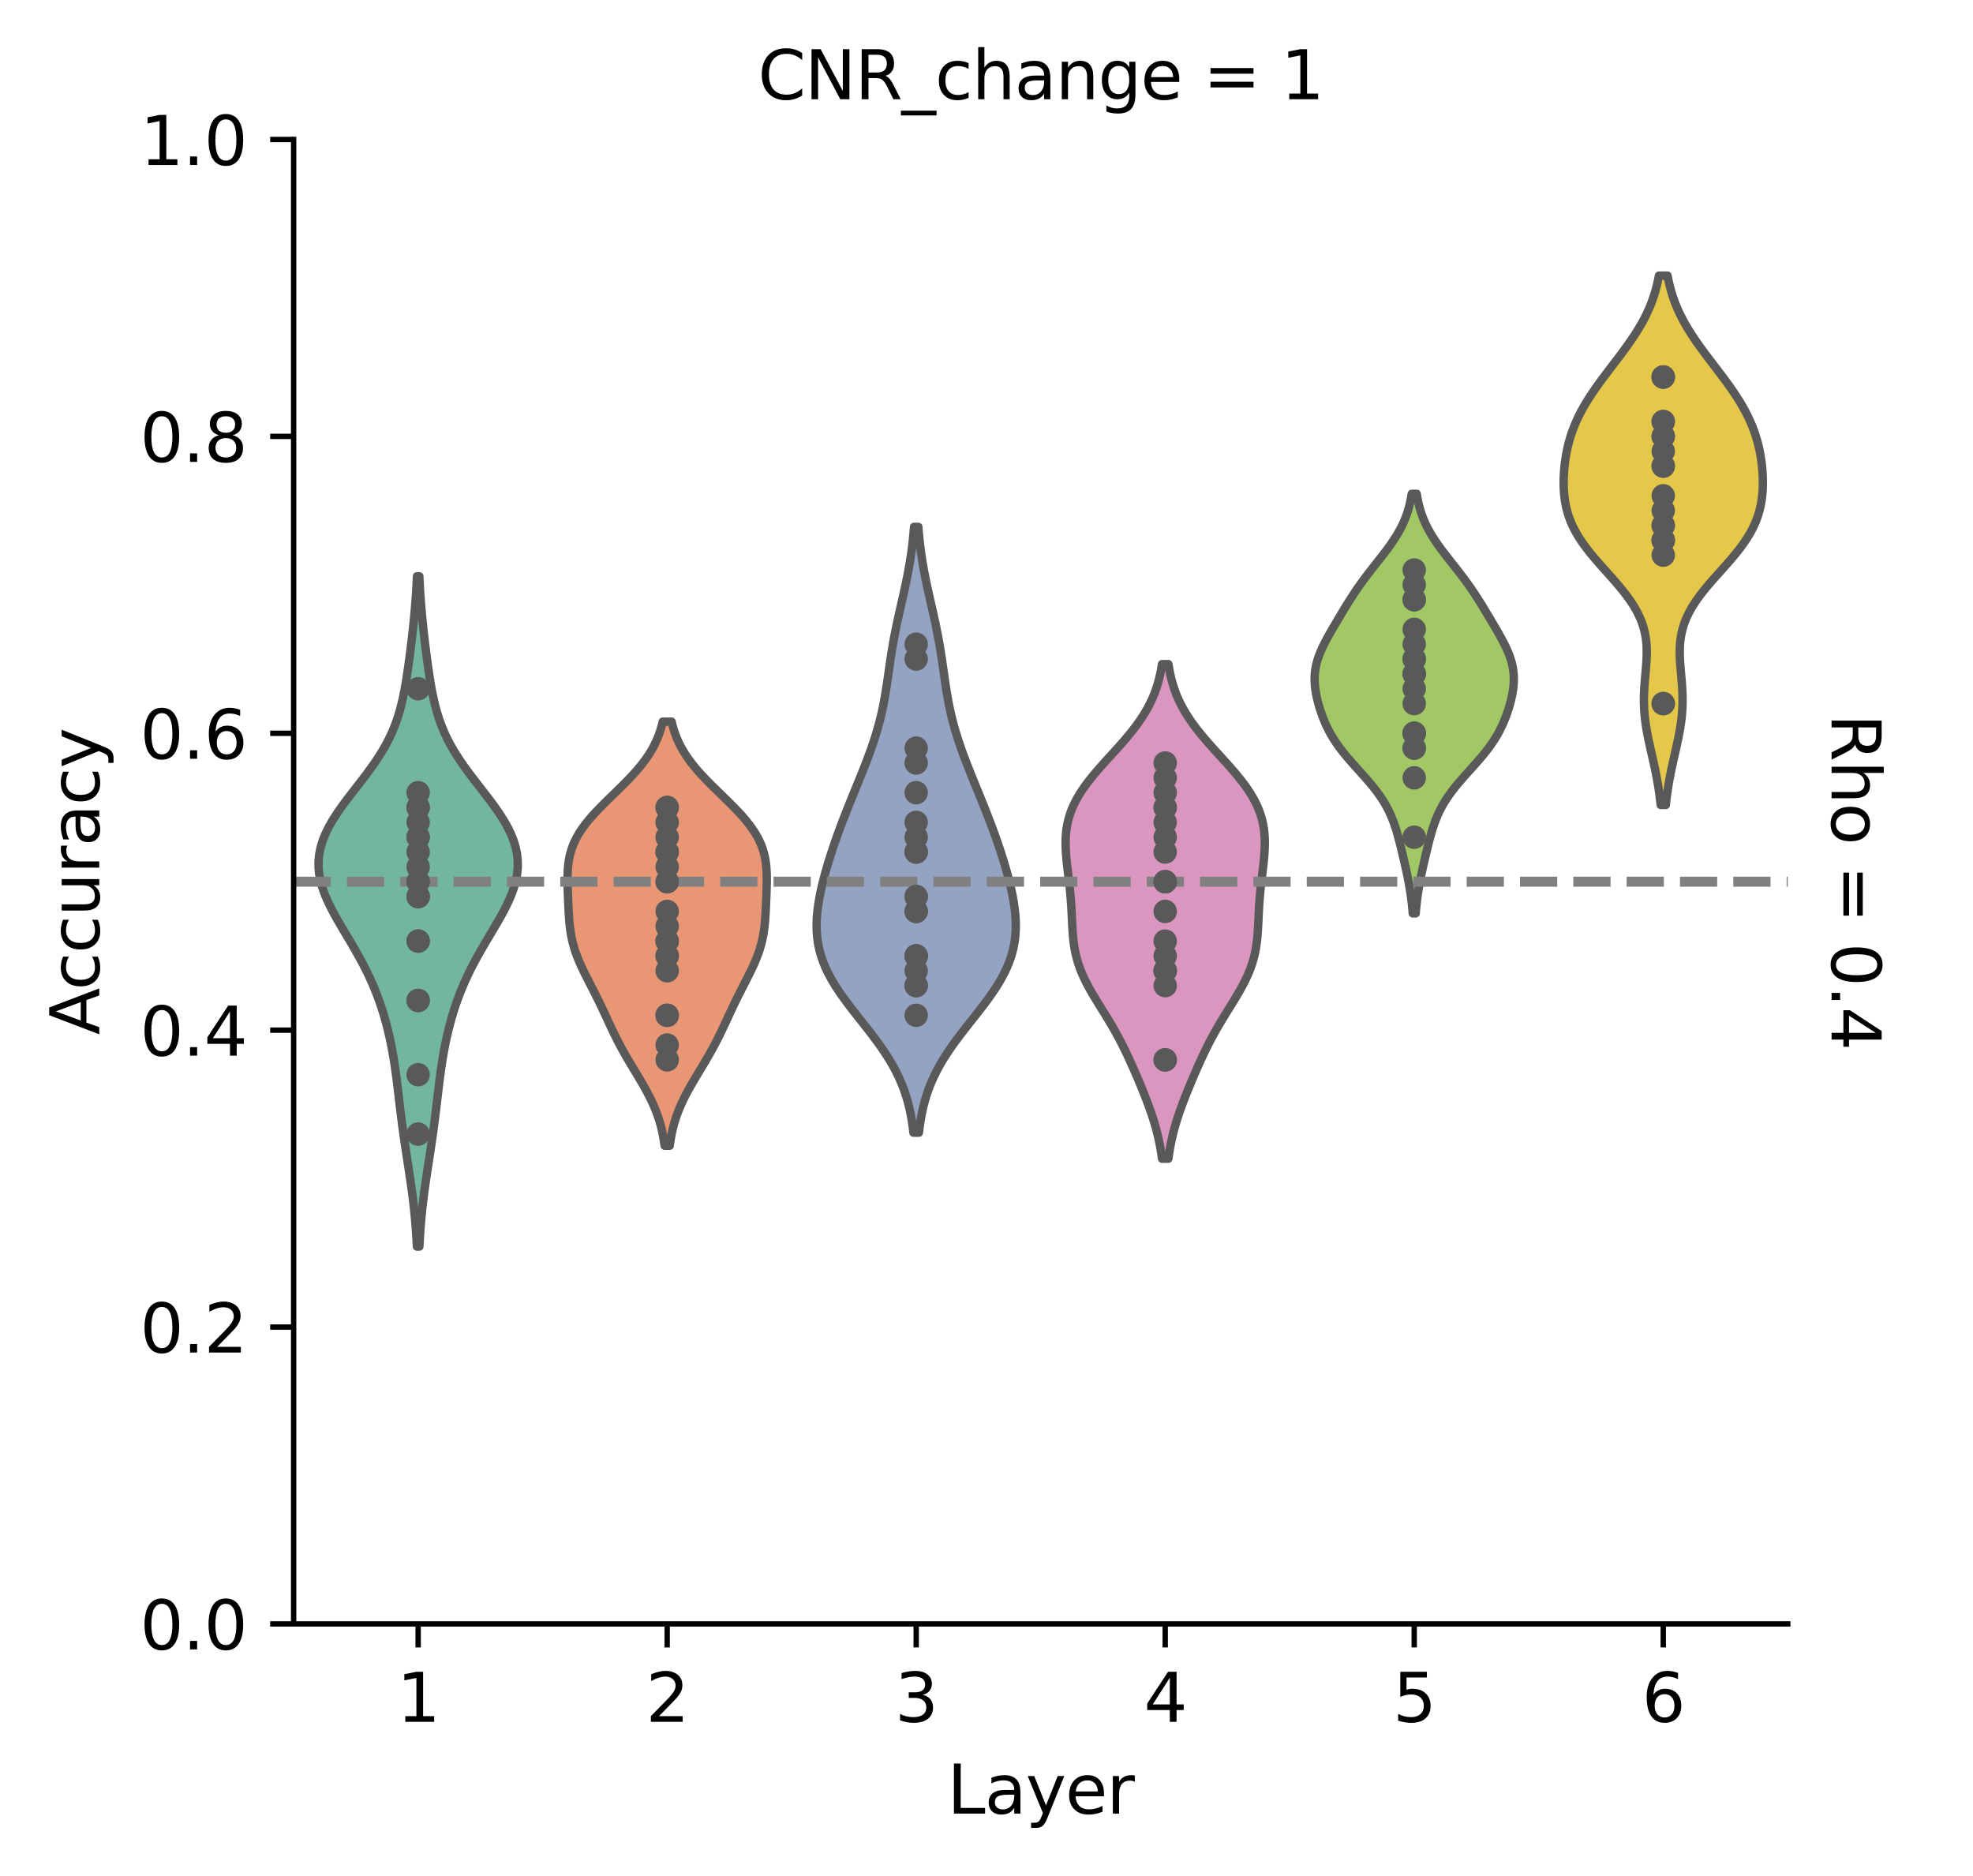 <?xml version="1.0" encoding="utf-8" standalone="no"?>
<!DOCTYPE svg PUBLIC "-//W3C//DTD SVG 1.1//EN"
  "http://www.w3.org/Graphics/SVG/1.1/DTD/svg11.dtd">
<svg xmlns:xlink="http://www.w3.org/1999/xlink" width="294.171pt" height="279.675pt" viewBox="0 0 294.171 279.675" xmlns="http://www.w3.org/2000/svg" version="1.1">
 <defs>
  <style type="text/css">*{stroke-linejoin: round; stroke-linecap: butt}</style>
 </defs>
 <g id="figure_1">
  <g id="patch_1">
   <path d="M 0 279.675 
L 294.171 279.675 
L 294.171 0 
L 0 0 
z
" style="fill: #ffffff"/>
  </g>
  <g id="axes_1">
   <g id="patch_2">
    <path d="M 43.781 242.118 
L 266.551 242.118 
L 266.551 20.798 
L 43.781 20.798 
z
" style="fill: #ffffff"/>
   </g>
   <g id="PolyCollection_1">
    <defs>
     <path id="m1d96dd651f" d="M 62.532 -93.823 
L 62.158 -93.823 
L 62.107 -94.833 
L 62.046 -95.842 
L 61.973 -96.852 
L 61.889 -97.861 
L 61.794 -98.871 
L 61.686 -99.88 
L 61.568 -100.889 
L 61.439 -101.899 
L 61.301 -102.908 
L 61.155 -103.918 
L 61.004 -104.927 
L 60.85 -105.937 
L 60.694 -106.946 
L 60.54 -107.955 
L 60.388 -108.965 
L 60.241 -109.974 
L 60.099 -110.984 
L 59.963 -111.993 
L 59.833 -113.002 
L 59.708 -114.012 
L 59.587 -115.021 
L 59.467 -116.031 
L 59.348 -117.04 
L 59.225 -118.05 
L 59.096 -119.059 
L 58.96 -120.068 
L 58.812 -121.078 
L 58.651 -122.087 
L 58.473 -123.097 
L 58.278 -124.106 
L 58.064 -125.116 
L 57.828 -126.125 
L 57.569 -127.134 
L 57.285 -128.144 
L 56.976 -129.153 
L 56.638 -130.163 
L 56.272 -131.172 
L 55.875 -132.181 
L 55.446 -133.191 
L 54.985 -134.2 
L 54.493 -135.21 
L 53.97 -136.219 
L 53.419 -137.229 
L 52.845 -138.238 
L 52.254 -139.247 
L 51.653 -140.257 
L 51.051 -141.266 
L 50.46 -142.276 
L 49.889 -143.285 
L 49.353 -144.295 
L 48.862 -145.304 
L 48.43 -146.313 
L 48.067 -147.323 
L 47.785 -148.332 
L 47.592 -149.342 
L 47.494 -150.351 
L 47.498 -151.361 
L 47.604 -152.37 
L 47.815 -153.379 
L 48.127 -154.389 
L 48.536 -155.398 
L 49.034 -156.408 
L 49.613 -157.417 
L 50.261 -158.426 
L 50.965 -159.436 
L 51.711 -160.445 
L 52.483 -161.455 
L 53.268 -162.464 
L 54.049 -163.474 
L 54.812 -164.483 
L 55.546 -165.492 
L 56.239 -166.502 
L 56.883 -167.511 
L 57.472 -168.521 
L 58.003 -169.53 
L 58.475 -170.54 
L 58.89 -171.549 
L 59.251 -172.558 
L 59.564 -173.568 
L 59.834 -174.577 
L 60.069 -175.587 
L 60.274 -176.596 
L 60.457 -177.606 
L 60.622 -178.615 
L 60.774 -179.624 
L 60.918 -180.634 
L 61.054 -181.643 
L 61.185 -182.653 
L 61.31 -183.662 
L 61.431 -184.671 
L 61.545 -185.681 
L 61.653 -186.69 
L 61.753 -187.7 
L 61.845 -188.709 
L 61.928 -189.719 
L 62.002 -190.728 
L 62.067 -191.737 
L 62.122 -192.747 
L 62.169 -193.756 
L 62.522 -193.756 
L 62.522 -193.756 
L 62.568 -192.747 
L 62.624 -191.737 
L 62.688 -190.728 
L 62.762 -189.719 
L 62.845 -188.709 
L 62.937 -187.7 
L 63.038 -186.69 
L 63.146 -185.681 
L 63.26 -184.671 
L 63.381 -183.662 
L 63.506 -182.653 
L 63.637 -181.643 
L 63.773 -180.634 
L 63.916 -179.624 
L 64.069 -178.615 
L 64.234 -177.606 
L 64.417 -176.596 
L 64.622 -175.587 
L 64.857 -174.577 
L 65.127 -173.568 
L 65.44 -172.558 
L 65.801 -171.549 
L 66.216 -170.54 
L 66.688 -169.53 
L 67.219 -168.521 
L 67.808 -167.511 
L 68.452 -166.502 
L 69.145 -165.492 
L 69.878 -164.483 
L 70.642 -163.474 
L 71.423 -162.464 
L 72.207 -161.455 
L 72.98 -160.445 
L 73.726 -159.436 
L 74.43 -158.426 
L 75.078 -157.417 
L 75.656 -156.408 
L 76.155 -155.398 
L 76.564 -154.389 
L 76.876 -153.379 
L 77.086 -152.37 
L 77.193 -151.361 
L 77.197 -150.351 
L 77.099 -149.342 
L 76.906 -148.332 
L 76.623 -147.323 
L 76.261 -146.313 
L 75.829 -145.304 
L 75.338 -144.295 
L 74.801 -143.285 
L 74.231 -142.276 
L 73.639 -141.266 
L 73.038 -140.257 
L 72.437 -139.247 
L 71.846 -138.238 
L 71.272 -137.229 
L 70.721 -136.219 
L 70.198 -135.21 
L 69.706 -134.2 
L 69.245 -133.191 
L 68.816 -132.181 
L 68.419 -131.172 
L 68.052 -130.163 
L 67.715 -129.153 
L 67.406 -128.144 
L 67.122 -127.134 
L 66.863 -126.125 
L 66.627 -125.116 
L 66.412 -124.106 
L 66.217 -123.097 
L 66.04 -122.087 
L 65.879 -121.078 
L 65.731 -120.068 
L 65.594 -119.059 
L 65.466 -118.05 
L 65.343 -117.04 
L 65.223 -116.031 
L 65.104 -115.021 
L 64.983 -114.012 
L 64.858 -113.002 
L 64.728 -111.993 
L 64.592 -110.984 
L 64.45 -109.974 
L 64.303 -108.965 
L 64.151 -107.955 
L 63.996 -106.946 
L 63.841 -105.937 
L 63.687 -104.927 
L 63.536 -103.918 
L 63.39 -102.908 
L 63.252 -101.899 
L 63.123 -100.889 
L 63.004 -99.88 
L 62.897 -98.871 
L 62.801 -97.861 
L 62.718 -96.852 
L 62.645 -95.842 
L 62.584 -94.833 
L 62.532 -93.823 
z
" style="stroke: #595959; stroke-width: 1.25"/>
    </defs>
    <g clip-path="url(#p3a7fa5b4ed)">
     <use xlink:href="#m1d96dd651f" x="0" y="279.675" style="fill: #72b6a1; stroke: #595959; stroke-width: 1.25"/>
    </g>
   </g>
   <g id="PolyCollection_2">
    <defs>
     <path id="m04786e8f39" d="M 99.85 -108.855 
L 99.097 -108.855 
L 99.007 -109.494 
L 98.9 -110.133 
L 98.775 -110.772 
L 98.63 -111.41 
L 98.464 -112.049 
L 98.276 -112.688 
L 98.064 -113.326 
L 97.828 -113.965 
L 97.569 -114.604 
L 97.287 -115.242 
L 96.983 -115.881 
L 96.659 -116.52 
L 96.316 -117.158 
L 95.959 -117.797 
L 95.589 -118.436 
L 95.211 -119.074 
L 94.827 -119.713 
L 94.442 -120.352 
L 94.058 -120.99 
L 93.679 -121.629 
L 93.307 -122.268 
L 92.945 -122.906 
L 92.594 -123.545 
L 92.254 -124.184 
L 91.926 -124.822 
L 91.608 -125.461 
L 91.299 -126.1 
L 90.997 -126.738 
L 90.7 -127.377 
L 90.404 -128.016 
L 90.108 -128.655 
L 89.809 -129.293 
L 89.505 -129.932 
L 89.195 -130.571 
L 88.878 -131.209 
L 88.556 -131.848 
L 88.23 -132.487 
L 87.902 -133.125 
L 87.575 -133.764 
L 87.252 -134.403 
L 86.939 -135.041 
L 86.639 -135.68 
L 86.356 -136.319 
L 86.094 -136.957 
L 85.856 -137.596 
L 85.644 -138.235 
L 85.458 -138.873 
L 85.3 -139.512 
L 85.169 -140.151 
L 85.061 -140.789 
L 84.975 -141.428 
L 84.907 -142.067 
L 84.854 -142.705 
L 84.811 -143.344 
L 84.776 -143.983 
L 84.746 -144.621 
L 84.719 -145.26 
L 84.693 -145.899 
L 84.669 -146.537 
L 84.648 -147.176 
L 84.631 -147.815 
L 84.622 -148.454 
L 84.625 -149.092 
L 84.645 -149.731 
L 84.687 -150.37 
L 84.755 -151.008 
L 84.855 -151.647 
L 84.993 -152.286 
L 85.172 -152.924 
L 85.396 -153.563 
L 85.668 -154.202 
L 85.989 -154.84 
L 86.359 -155.479 
L 86.779 -156.118 
L 87.246 -156.756 
L 87.756 -157.395 
L 88.306 -158.034 
L 88.891 -158.672 
L 89.505 -159.311 
L 90.14 -159.95 
L 90.79 -160.588 
L 91.447 -161.227 
L 92.105 -161.866 
L 92.755 -162.504 
L 93.391 -163.143 
L 94.006 -163.782 
L 94.596 -164.42 
L 95.155 -165.059 
L 95.679 -165.698 
L 96.165 -166.337 
L 96.612 -166.975 
L 97.019 -167.614 
L 97.385 -168.253 
L 97.711 -168.891 
L 97.999 -169.53 
L 98.251 -170.169 
L 98.468 -170.807 
L 98.653 -171.446 
L 98.811 -172.085 
L 100.136 -172.085 
L 100.136 -172.085 
L 100.294 -171.446 
L 100.48 -170.807 
L 100.697 -170.169 
L 100.948 -169.53 
L 101.236 -168.891 
L 101.562 -168.253 
L 101.928 -167.614 
L 102.335 -166.975 
L 102.782 -166.337 
L 103.269 -165.698 
L 103.793 -165.059 
L 104.351 -164.42 
L 104.941 -163.782 
L 105.557 -163.143 
L 106.193 -162.504 
L 106.843 -161.866 
L 107.5 -161.227 
L 108.157 -160.588 
L 108.807 -159.95 
L 109.443 -159.311 
L 110.056 -158.672 
L 110.641 -158.034 
L 111.191 -157.395 
L 111.702 -156.756 
L 112.168 -156.118 
L 112.588 -155.479 
L 112.959 -154.84 
L 113.28 -154.202 
L 113.551 -153.563 
L 113.775 -152.924 
L 113.954 -152.286 
L 114.092 -151.647 
L 114.192 -151.008 
L 114.261 -150.37 
L 114.302 -149.731 
L 114.322 -149.092 
L 114.325 -148.454 
L 114.316 -147.815 
L 114.299 -147.176 
L 114.278 -146.537 
L 114.254 -145.899 
L 114.228 -145.26 
L 114.201 -144.621 
L 114.171 -143.983 
L 114.136 -143.344 
L 114.094 -142.705 
L 114.04 -142.067 
L 113.972 -141.428 
L 113.886 -140.789 
L 113.779 -140.151 
L 113.647 -139.512 
L 113.489 -138.873 
L 113.304 -138.235 
L 113.092 -137.596 
L 112.853 -136.957 
L 112.591 -136.319 
L 112.309 -135.68 
L 112.008 -135.041 
L 111.695 -134.403 
L 111.373 -133.764 
L 111.046 -133.125 
L 110.717 -132.487 
L 110.391 -131.848 
L 110.069 -131.209 
L 109.752 -130.571 
L 109.442 -129.932 
L 109.138 -129.293 
L 108.839 -128.655 
L 108.543 -128.016 
L 108.247 -127.377 
L 107.95 -126.738 
L 107.648 -126.1 
L 107.339 -125.461 
L 107.021 -124.822 
L 106.693 -124.184 
L 106.353 -123.545 
L 106.002 -122.906 
L 105.64 -122.268 
L 105.268 -121.629 
L 104.889 -120.99 
L 104.506 -120.352 
L 104.12 -119.713 
L 103.736 -119.074 
L 103.358 -118.436 
L 102.988 -117.797 
L 102.631 -117.158 
L 102.289 -116.52 
L 101.964 -115.881 
L 101.66 -115.242 
L 101.378 -114.604 
L 101.119 -113.965 
L 100.884 -113.326 
L 100.672 -112.688 
L 100.483 -112.049 
L 100.317 -111.41 
L 100.172 -110.772 
L 100.047 -110.133 
L 99.94 -109.494 
L 99.85 -108.855 
z
" style="stroke: #595959; stroke-width: 1.25"/>
    </defs>
    <g clip-path="url(#p3a7fa5b4ed)">
     <use xlink:href="#m04786e8f39" x="0" y="279.675" style="fill: #e99675; stroke: #595959; stroke-width: 1.25"/>
    </g>
   </g>
   <g id="PolyCollection_3">
    <defs>
     <path id="m39f81bd14f" d="M 137.01 -110.803 
L 136.193 -110.803 
L 136.082 -111.715 
L 135.947 -112.627 
L 135.785 -113.54 
L 135.59 -114.452 
L 135.362 -115.364 
L 135.094 -116.277 
L 134.786 -117.189 
L 134.434 -118.101 
L 134.036 -119.013 
L 133.591 -119.926 
L 133.099 -120.838 
L 132.561 -121.75 
L 131.98 -122.663 
L 131.359 -123.575 
L 130.704 -124.487 
L 130.019 -125.4 
L 129.314 -126.312 
L 128.596 -127.224 
L 127.874 -128.137 
L 127.158 -129.049 
L 126.458 -129.961 
L 125.783 -130.874 
L 125.142 -131.786 
L 124.543 -132.698 
L 123.994 -133.611 
L 123.5 -134.523 
L 123.065 -135.435 
L 122.693 -136.348 
L 122.385 -137.26 
L 122.14 -138.172 
L 121.957 -139.085 
L 121.834 -139.997 
L 121.766 -140.909 
L 121.751 -141.821 
L 121.782 -142.734 
L 121.855 -143.646 
L 121.966 -144.558 
L 122.11 -145.471 
L 122.282 -146.383 
L 122.479 -147.295 
L 122.697 -148.208 
L 122.934 -149.12 
L 123.188 -150.032 
L 123.456 -150.945 
L 123.738 -151.857 
L 124.032 -152.769 
L 124.338 -153.682 
L 124.654 -154.594 
L 124.981 -155.506 
L 125.317 -156.419 
L 125.662 -157.331 
L 126.015 -158.243 
L 126.375 -159.156 
L 126.741 -160.068 
L 127.11 -160.98 
L 127.483 -161.893 
L 127.856 -162.805 
L 128.227 -163.717 
L 128.594 -164.629 
L 128.955 -165.542 
L 129.307 -166.454 
L 129.648 -167.366 
L 129.974 -168.279 
L 130.284 -169.191 
L 130.575 -170.103 
L 130.846 -171.016 
L 131.097 -171.928 
L 131.326 -172.84 
L 131.535 -173.753 
L 131.724 -174.665 
L 131.895 -175.577 
L 132.051 -176.49 
L 132.195 -177.402 
L 132.331 -178.314 
L 132.462 -179.227 
L 132.591 -180.139 
L 132.724 -181.051 
L 132.861 -181.964 
L 133.007 -182.876 
L 133.162 -183.788 
L 133.328 -184.701 
L 133.505 -185.613 
L 133.692 -186.525 
L 133.888 -187.437 
L 134.09 -188.35 
L 134.296 -189.262 
L 134.504 -190.174 
L 134.711 -191.087 
L 134.912 -191.999 
L 135.107 -192.911 
L 135.292 -193.824 
L 135.465 -194.736 
L 135.626 -195.648 
L 135.772 -196.561 
L 135.903 -197.473 
L 136.02 -198.385 
L 136.122 -199.298 
L 136.21 -200.21 
L 136.286 -201.122 
L 136.918 -201.122 
L 136.918 -201.122 
L 136.993 -200.21 
L 137.082 -199.298 
L 137.184 -198.385 
L 137.301 -197.473 
L 137.432 -196.561 
L 137.578 -195.648 
L 137.739 -194.736 
L 137.912 -193.824 
L 138.097 -192.911 
L 138.291 -191.999 
L 138.493 -191.087 
L 138.7 -190.174 
L 138.907 -189.262 
L 139.114 -188.35 
L 139.316 -187.437 
L 139.512 -186.525 
L 139.699 -185.613 
L 139.876 -184.701 
L 140.042 -183.788 
L 140.197 -182.876 
L 140.343 -181.964 
L 140.48 -181.051 
L 140.612 -180.139 
L 140.742 -179.227 
L 140.873 -178.314 
L 141.008 -177.402 
L 141.153 -176.49 
L 141.309 -175.577 
L 141.48 -174.665 
L 141.669 -173.753 
L 141.877 -172.84 
L 142.107 -171.928 
L 142.357 -171.016 
L 142.629 -170.103 
L 142.92 -169.191 
L 143.23 -168.279 
L 143.556 -167.366 
L 143.897 -166.454 
L 144.249 -165.542 
L 144.61 -164.629 
L 144.977 -163.717 
L 145.348 -162.805 
L 145.721 -161.893 
L 146.093 -160.98 
L 146.463 -160.068 
L 146.829 -159.156 
L 147.189 -158.243 
L 147.542 -157.331 
L 147.887 -156.419 
L 148.223 -155.506 
L 148.55 -154.594 
L 148.866 -153.682 
L 149.172 -152.769 
L 149.466 -151.857 
L 149.748 -150.945 
L 150.016 -150.032 
L 150.27 -149.12 
L 150.507 -148.208 
L 150.725 -147.295 
L 150.922 -146.383 
L 151.094 -145.471 
L 151.238 -144.558 
L 151.348 -143.646 
L 151.422 -142.734 
L 151.453 -141.821 
L 151.438 -140.909 
L 151.37 -139.997 
L 151.247 -139.085 
L 151.064 -138.172 
L 150.819 -137.26 
L 150.511 -136.348 
L 150.139 -135.435 
L 149.704 -134.523 
L 149.21 -133.611 
L 148.661 -132.698 
L 148.062 -131.786 
L 147.421 -130.874 
L 146.746 -129.961 
L 146.045 -129.049 
L 145.33 -128.137 
L 144.608 -127.224 
L 143.89 -126.312 
L 143.184 -125.4 
L 142.5 -124.487 
L 141.845 -123.575 
L 141.224 -122.663 
L 140.643 -121.75 
L 140.105 -120.838 
L 139.613 -119.926 
L 139.168 -119.013 
L 138.77 -118.101 
L 138.418 -117.189 
L 138.109 -116.277 
L 137.842 -115.364 
L 137.613 -114.452 
L 137.419 -113.54 
L 137.256 -112.627 
L 137.121 -111.715 
L 137.01 -110.803 
z
" style="stroke: #595959; stroke-width: 1.25"/>
    </defs>
    <g clip-path="url(#p3a7fa5b4ed)">
     <use xlink:href="#m39f81bd14f" x="0" y="279.675" style="fill: #95a3c3; stroke: #595959; stroke-width: 1.25"/>
    </g>
   </g>
   <g id="PolyCollection_4">
    <defs>
     <path id="m36f73ac6bc" d="M 174.203 -106.921 
L 173.257 -106.921 
L 173.152 -107.666 
L 173.031 -108.411 
L 172.893 -109.156 
L 172.736 -109.901 
L 172.56 -110.645 
L 172.367 -111.39 
L 172.155 -112.135 
L 171.926 -112.88 
L 171.681 -113.625 
L 171.422 -114.369 
L 171.149 -115.114 
L 170.866 -115.859 
L 170.573 -116.604 
L 170.272 -117.349 
L 169.965 -118.094 
L 169.652 -118.838 
L 169.333 -119.583 
L 169.009 -120.328 
L 168.678 -121.073 
L 168.339 -121.818 
L 167.99 -122.563 
L 167.63 -123.307 
L 167.257 -124.052 
L 166.87 -124.797 
L 166.467 -125.542 
L 166.048 -126.287 
L 165.615 -127.031 
L 165.168 -127.776 
L 164.713 -128.521 
L 164.251 -129.266 
L 163.789 -130.011 
L 163.332 -130.756 
L 162.887 -131.5 
L 162.46 -132.245 
L 162.058 -132.99 
L 161.684 -133.735 
L 161.345 -134.48 
L 161.043 -135.224 
L 160.78 -135.969 
L 160.557 -136.714 
L 160.373 -137.459 
L 160.224 -138.204 
L 160.108 -138.949 
L 160.018 -139.693 
L 159.951 -140.438 
L 159.9 -141.183 
L 159.859 -141.928 
L 159.823 -142.673 
L 159.788 -143.417 
L 159.75 -144.162 
L 159.704 -144.907 
L 159.65 -145.652 
L 159.587 -146.397 
L 159.514 -147.142 
L 159.434 -147.886 
L 159.347 -148.631 
L 159.257 -149.376 
L 159.167 -150.121 
L 159.082 -150.866 
L 159.005 -151.61 
L 158.942 -152.355 
L 158.899 -153.1 
L 158.879 -153.845 
L 158.888 -154.59 
L 158.932 -155.335 
L 159.015 -156.079 
L 159.142 -156.824 
L 159.316 -157.569 
L 159.54 -158.314 
L 159.816 -159.059 
L 160.147 -159.803 
L 160.53 -160.548 
L 160.967 -161.293 
L 161.453 -162.038 
L 161.985 -162.783 
L 162.559 -163.528 
L 163.168 -164.272 
L 163.806 -165.017 
L 164.465 -165.762 
L 165.137 -166.507 
L 165.816 -167.252 
L 166.491 -167.996 
L 167.156 -168.741 
L 167.804 -169.486 
L 168.427 -170.231 
L 169.021 -170.976 
L 169.581 -171.721 
L 170.102 -172.465 
L 170.583 -173.21 
L 171.023 -173.955 
L 171.42 -174.7 
L 171.775 -175.445 
L 172.089 -176.189 
L 172.364 -176.934 
L 172.603 -177.679 
L 172.808 -178.424 
L 172.982 -179.169 
L 173.129 -179.914 
L 173.251 -180.658 
L 174.209 -180.658 
L 174.209 -180.658 
L 174.332 -179.914 
L 174.478 -179.169 
L 174.652 -178.424 
L 174.857 -177.679 
L 175.096 -176.934 
L 175.372 -176.189 
L 175.686 -175.445 
L 176.041 -174.7 
L 176.438 -173.955 
L 176.877 -173.21 
L 177.358 -172.465 
L 177.88 -171.721 
L 178.439 -170.976 
L 179.033 -170.231 
L 179.657 -169.486 
L 180.304 -168.741 
L 180.969 -167.996 
L 181.645 -167.252 
L 182.323 -166.507 
L 182.996 -165.762 
L 183.655 -165.017 
L 184.293 -164.272 
L 184.902 -163.528 
L 185.475 -162.783 
L 186.008 -162.038 
L 186.494 -161.293 
L 186.93 -160.548 
L 187.314 -159.803 
L 187.644 -159.059 
L 187.92 -158.314 
L 188.145 -157.569 
L 188.318 -156.824 
L 188.445 -156.079 
L 188.528 -155.335 
L 188.572 -154.59 
L 188.581 -153.845 
L 188.562 -153.1 
L 188.518 -152.355 
L 188.455 -151.61 
L 188.379 -150.866 
L 188.293 -150.121 
L 188.204 -149.376 
L 188.114 -148.631 
L 188.027 -147.886 
L 187.946 -147.142 
L 187.873 -146.397 
L 187.81 -145.652 
L 187.756 -144.907 
L 187.711 -144.162 
L 187.672 -143.417 
L 187.637 -142.673 
L 187.601 -141.928 
L 187.561 -141.183 
L 187.509 -140.438 
L 187.442 -139.693 
L 187.353 -138.949 
L 187.236 -138.204 
L 187.087 -137.459 
L 186.903 -136.714 
L 186.68 -135.969 
L 186.417 -135.224 
L 186.115 -134.48 
L 185.776 -133.735 
L 185.403 -132.99 
L 185 -132.245 
L 184.573 -131.5 
L 184.128 -130.756 
L 183.671 -130.011 
L 183.209 -129.266 
L 182.748 -128.521 
L 182.292 -127.776 
L 181.846 -127.031 
L 181.412 -126.287 
L 180.994 -125.542 
L 180.591 -124.797 
L 180.203 -124.052 
L 179.83 -123.307 
L 179.47 -122.563 
L 179.122 -121.818 
L 178.783 -121.073 
L 178.452 -120.328 
L 178.127 -119.583 
L 177.809 -118.838 
L 177.496 -118.094 
L 177.188 -117.349 
L 176.888 -116.604 
L 176.595 -115.859 
L 176.311 -115.114 
L 176.039 -114.369 
L 175.779 -113.625 
L 175.534 -112.88 
L 175.305 -112.135 
L 175.094 -111.39 
L 174.9 -110.645 
L 174.725 -109.901 
L 174.568 -109.156 
L 174.429 -108.411 
L 174.308 -107.666 
L 174.203 -106.921 
z
" style="stroke: #595959; stroke-width: 1.25"/>
    </defs>
    <g clip-path="url(#p3a7fa5b4ed)">
     <use xlink:href="#m36f73ac6bc" x="0" y="279.675" style="fill: #db96c0; stroke: #595959; stroke-width: 1.25"/>
    </g>
   </g>
   <g id="PolyCollection_5">
    <defs>
     <path id="m624d54365f" d="M 211.076 -143.499 
L 210.641 -143.499 
L 210.588 -144.131 
L 210.525 -144.763 
L 210.453 -145.395 
L 210.371 -146.026 
L 210.279 -146.658 
L 210.178 -147.29 
L 210.067 -147.922 
L 209.947 -148.554 
L 209.82 -149.186 
L 209.687 -149.817 
L 209.548 -150.449 
L 209.405 -151.081 
L 209.26 -151.713 
L 209.111 -152.345 
L 208.959 -152.976 
L 208.804 -153.608 
L 208.644 -154.24 
L 208.476 -154.872 
L 208.299 -155.504 
L 208.107 -156.136 
L 207.898 -156.767 
L 207.667 -157.399 
L 207.41 -158.031 
L 207.123 -158.663 
L 206.802 -159.295 
L 206.446 -159.927 
L 206.052 -160.558 
L 205.62 -161.19 
L 205.154 -161.822 
L 204.655 -162.454 
L 204.128 -163.086 
L 203.58 -163.718 
L 203.018 -164.349 
L 202.449 -164.981 
L 201.881 -165.613 
L 201.323 -166.245 
L 200.783 -166.877 
L 200.266 -167.509 
L 199.777 -168.14 
L 199.322 -168.772 
L 198.901 -169.404 
L 198.516 -170.036 
L 198.165 -170.668 
L 197.846 -171.3 
L 197.558 -171.931 
L 197.297 -172.563 
L 197.06 -173.195 
L 196.845 -173.827 
L 196.651 -174.459 
L 196.479 -175.091 
L 196.328 -175.722 
L 196.203 -176.354 
L 196.105 -176.986 
L 196.038 -177.618 
L 196.007 -178.25 
L 196.015 -178.882 
L 196.065 -179.513 
L 196.159 -180.145 
L 196.297 -180.777 
L 196.478 -181.409 
L 196.699 -182.041 
L 196.957 -182.673 
L 197.248 -183.304 
L 197.564 -183.936 
L 197.901 -184.568 
L 198.254 -185.2 
L 198.617 -185.832 
L 198.986 -186.464 
L 199.359 -187.095 
L 199.735 -187.727 
L 200.113 -188.359 
L 200.495 -188.991 
L 200.883 -189.623 
L 201.278 -190.254 
L 201.684 -190.886 
L 202.103 -191.518 
L 202.536 -192.15 
L 202.985 -192.782 
L 203.449 -193.414 
L 203.927 -194.045 
L 204.416 -194.677 
L 204.912 -195.309 
L 205.411 -195.941 
L 205.907 -196.573 
L 206.396 -197.205 
L 206.872 -197.836 
L 207.329 -198.468 
L 207.762 -199.1 
L 208.168 -199.732 
L 208.544 -200.364 
L 208.886 -200.996 
L 209.195 -201.627 
L 209.47 -202.259 
L 209.712 -202.891 
L 209.921 -203.523 
L 210.101 -204.155 
L 210.252 -204.787 
L 210.379 -205.418 
L 210.483 -206.05 
L 211.234 -206.05 
L 211.234 -206.05 
L 211.338 -205.418 
L 211.465 -204.787 
L 211.616 -204.155 
L 211.796 -203.523 
L 212.005 -202.891 
L 212.246 -202.259 
L 212.521 -201.627 
L 212.83 -200.996 
L 213.173 -200.364 
L 213.549 -199.732 
L 213.955 -199.1 
L 214.388 -198.468 
L 214.845 -197.836 
L 215.321 -197.205 
L 215.809 -196.573 
L 216.306 -195.941 
L 216.805 -195.309 
L 217.301 -194.677 
L 217.79 -194.045 
L 218.268 -193.414 
L 218.732 -192.782 
L 219.181 -192.15 
L 219.614 -191.518 
L 220.033 -190.886 
L 220.439 -190.254 
L 220.834 -189.623 
L 221.222 -188.991 
L 221.604 -188.359 
L 221.982 -187.727 
L 222.358 -187.095 
L 222.731 -186.464 
L 223.1 -185.832 
L 223.463 -185.2 
L 223.815 -184.568 
L 224.153 -183.936 
L 224.469 -183.304 
L 224.759 -182.673 
L 225.018 -182.041 
L 225.239 -181.409 
L 225.42 -180.777 
L 225.558 -180.145 
L 225.652 -179.513 
L 225.702 -178.882 
L 225.71 -178.25 
L 225.679 -177.618 
L 225.612 -176.986 
L 225.514 -176.354 
L 225.388 -175.722 
L 225.238 -175.091 
L 225.066 -174.459 
L 224.872 -173.827 
L 224.657 -173.195 
L 224.42 -172.563 
L 224.159 -171.931 
L 223.87 -171.3 
L 223.552 -170.668 
L 223.201 -170.036 
L 222.816 -169.404 
L 222.395 -168.772 
L 221.939 -168.14 
L 221.451 -167.509 
L 220.934 -166.877 
L 220.393 -166.245 
L 219.836 -165.613 
L 219.268 -164.981 
L 218.699 -164.349 
L 218.137 -163.718 
L 217.588 -163.086 
L 217.062 -162.454 
L 216.563 -161.822 
L 216.096 -161.19 
L 215.665 -160.558 
L 215.271 -159.927 
L 214.915 -159.295 
L 214.594 -158.663 
L 214.306 -158.031 
L 214.049 -157.399 
L 213.819 -156.767 
L 213.61 -156.136 
L 213.418 -155.504 
L 213.241 -154.872 
L 213.073 -154.24 
L 212.913 -153.608 
L 212.758 -152.976 
L 212.606 -152.345 
L 212.457 -151.713 
L 212.311 -151.081 
L 212.169 -150.449 
L 212.03 -149.817 
L 211.897 -149.186 
L 211.77 -148.554 
L 211.65 -147.922 
L 211.539 -147.29 
L 211.438 -146.658 
L 211.346 -146.026 
L 211.264 -145.395 
L 211.192 -144.763 
L 211.129 -144.131 
L 211.076 -143.499 
z
" style="stroke: #595959; stroke-width: 1.25"/>
    </defs>
    <g clip-path="url(#p3a7fa5b4ed)">
     <use xlink:href="#m624d54365f" x="0" y="279.675" style="fill: #a2c865; stroke: #595959; stroke-width: 1.25"/>
    </g>
   </g>
   <g id="PolyCollection_6">
    <defs>
     <path id="m6ff60e5609" d="M 248.369 -159.657 
L 247.604 -159.657 
L 247.517 -160.454 
L 247.416 -161.252 
L 247.301 -162.049 
L 247.173 -162.846 
L 247.031 -163.643 
L 246.876 -164.441 
L 246.711 -165.238 
L 246.537 -166.035 
L 246.358 -166.832 
L 246.177 -167.629 
L 245.997 -168.427 
L 245.824 -169.224 
L 245.661 -170.021 
L 245.513 -170.818 
L 245.384 -171.616 
L 245.276 -172.413 
L 245.194 -173.21 
L 245.138 -174.007 
L 245.109 -174.804 
L 245.106 -175.602 
L 245.127 -176.399 
L 245.169 -177.196 
L 245.227 -177.993 
L 245.295 -178.791 
L 245.367 -179.588 
L 245.434 -180.385 
L 245.489 -181.182 
L 245.522 -181.98 
L 245.526 -182.777 
L 245.493 -183.574 
L 245.413 -184.371 
L 245.282 -185.168 
L 245.092 -185.966 
L 244.841 -186.763 
L 244.524 -187.56 
L 244.143 -188.357 
L 243.696 -189.155 
L 243.188 -189.952 
L 242.624 -190.749 
L 242.01 -191.546 
L 241.355 -192.343 
L 240.669 -193.141 
L 239.964 -193.938 
L 239.25 -194.735 
L 238.541 -195.532 
L 237.847 -196.33 
L 237.181 -197.127 
L 236.551 -197.924 
L 235.967 -198.721 
L 235.435 -199.518 
L 234.959 -200.316 
L 234.543 -201.113 
L 234.187 -201.91 
L 233.89 -202.707 
L 233.648 -203.505 
L 233.459 -204.302 
L 233.318 -205.099 
L 233.22 -205.896 
L 233.161 -206.693 
L 233.135 -207.491 
L 233.141 -208.288 
L 233.175 -209.085 
L 233.236 -209.882 
L 233.322 -210.68 
L 233.436 -211.477 
L 233.577 -212.274 
L 233.748 -213.071 
L 233.951 -213.869 
L 234.186 -214.666 
L 234.457 -215.463 
L 234.765 -216.26 
L 235.111 -217.057 
L 235.494 -217.855 
L 235.914 -218.652 
L 236.371 -219.449 
L 236.861 -220.246 
L 237.382 -221.044 
L 237.93 -221.841 
L 238.5 -222.638 
L 239.089 -223.435 
L 239.691 -224.232 
L 240.299 -225.03 
L 240.908 -225.827 
L 241.513 -226.624 
L 242.107 -227.421 
L 242.685 -228.219 
L 243.242 -229.016 
L 243.774 -229.813 
L 244.275 -230.61 
L 244.744 -231.407 
L 245.177 -232.205 
L 245.573 -233.002 
L 245.932 -233.799 
L 246.253 -234.596 
L 246.537 -235.394 
L 246.786 -236.191 
L 247.002 -236.988 
L 247.187 -237.785 
L 247.343 -238.583 
L 248.63 -238.583 
L 248.63 -238.583 
L 248.787 -237.785 
L 248.971 -236.988 
L 249.187 -236.191 
L 249.436 -235.394 
L 249.72 -234.596 
L 250.042 -233.799 
L 250.4 -233.002 
L 250.797 -232.205 
L 251.23 -231.407 
L 251.698 -230.61 
L 252.2 -229.813 
L 252.731 -229.016 
L 253.288 -228.219 
L 253.866 -227.421 
L 254.46 -226.624 
L 255.065 -225.827 
L 255.674 -225.03 
L 256.283 -224.232 
L 256.884 -223.435 
L 257.473 -222.638 
L 258.044 -221.841 
L 258.592 -221.044 
L 259.113 -220.246 
L 259.603 -219.449 
L 260.059 -218.652 
L 260.48 -217.855 
L 260.863 -217.057 
L 261.208 -216.26 
L 261.516 -215.463 
L 261.787 -214.666 
L 262.023 -213.869 
L 262.225 -213.071 
L 262.396 -212.274 
L 262.537 -211.477 
L 262.651 -210.68 
L 262.738 -209.882 
L 262.799 -209.085 
L 262.832 -208.288 
L 262.838 -207.491 
L 262.813 -206.693 
L 262.753 -205.896 
L 262.655 -205.099 
L 262.514 -204.302 
L 262.325 -203.505 
L 262.084 -202.707 
L 261.786 -201.91 
L 261.43 -201.113 
L 261.014 -200.316 
L 260.539 -199.518 
L 260.006 -198.721 
L 259.422 -197.924 
L 258.793 -197.127 
L 258.126 -196.33 
L 257.433 -195.532 
L 256.723 -194.735 
L 256.01 -193.938 
L 255.304 -193.141 
L 254.618 -192.343 
L 253.963 -191.546 
L 253.35 -190.749 
L 252.785 -189.952 
L 252.277 -189.155 
L 251.831 -188.357 
L 251.449 -187.56 
L 251.133 -186.763 
L 250.881 -185.966 
L 250.692 -185.168 
L 250.56 -184.371 
L 250.481 -183.574 
L 250.447 -182.777 
L 250.451 -181.98 
L 250.485 -181.182 
L 250.539 -180.385 
L 250.607 -179.588 
L 250.678 -178.791 
L 250.747 -177.993 
L 250.805 -177.196 
L 250.847 -176.399 
L 250.868 -175.602 
L 250.865 -174.804 
L 250.836 -174.007 
L 250.779 -173.21 
L 250.697 -172.413 
L 250.59 -171.616 
L 250.46 -170.818 
L 250.312 -170.021 
L 250.149 -169.224 
L 249.976 -168.427 
L 249.797 -167.629 
L 249.615 -166.832 
L 249.436 -166.035 
L 249.263 -165.238 
L 249.097 -164.441 
L 248.943 -163.643 
L 248.801 -162.846 
L 248.672 -162.049 
L 248.557 -161.252 
L 248.457 -160.454 
L 248.369 -159.657 
z
" style="stroke: #595959; stroke-width: 1.25"/>
    </defs>
    <g clip-path="url(#p3a7fa5b4ed)">
     <use xlink:href="#m6ff60e5609" x="0" y="279.675" style="fill: #e5c849; stroke: #595959; stroke-width: 1.25"/>
    </g>
   </g>
   <g id="matplotlib.axis_1">
    <g id="xtick_1">
     <g id="line2d_1">
      <defs>
       <path id="m1c1a6f156c" d="M 0 0 
L 0 3.5 
" style="stroke: #000000; stroke-width: 0.8"/>
      </defs>
      <g>
       <use xlink:href="#m1c1a6f156c" x="62.345" y="242.118" style="stroke: #000000; stroke-width: 0.8"/>
      </g>
     </g>
     <g id="text_1">
      <!-- 1 -->
      <g transform="translate(59.164 256.717) scale(0.1 -0.1)">
       <defs>
        <path id="DejaVuSans-31" d="M 794 531 
L 1825 531 
L 1825 4091 
L 703 3866 
L 703 4441 
L 1819 4666 
L 2450 4666 
L 2450 531 
L 3481 531 
L 3481 0 
L 794 0 
L 794 531 
z
" transform="scale(0.016)"/>
       </defs>
       <use xlink:href="#DejaVuSans-31"/>
      </g>
     </g>
    </g>
    <g id="xtick_2">
     <g id="line2d_2">
      <g>
       <use xlink:href="#m1c1a6f156c" x="99.474" y="242.118" style="stroke: #000000; stroke-width: 0.8"/>
      </g>
     </g>
     <g id="text_2">
      <!-- 2 -->
      <g transform="translate(96.292 256.717) scale(0.1 -0.1)">
       <defs>
        <path id="DejaVuSans-32" d="M 1228 531 
L 3431 531 
L 3431 0 
L 469 0 
L 469 531 
Q 828 903 1448 1529 
Q 2069 2156 2228 2338 
Q 2531 2678 2651 2914 
Q 2772 3150 2772 3378 
Q 2772 3750 2511 3984 
Q 2250 4219 1831 4219 
Q 1534 4219 1204 4116 
Q 875 4013 500 3803 
L 500 4441 
Q 881 4594 1212 4672 
Q 1544 4750 1819 4750 
Q 2544 4750 2975 4387 
Q 3406 4025 3406 3419 
Q 3406 3131 3298 2873 
Q 3191 2616 2906 2266 
Q 2828 2175 2409 1742 
Q 1991 1309 1228 531 
z
" transform="scale(0.016)"/>
       </defs>
       <use xlink:href="#DejaVuSans-32"/>
      </g>
     </g>
    </g>
    <g id="xtick_3">
     <g id="line2d_3">
      <g>
       <use xlink:href="#m1c1a6f156c" x="136.602" y="242.118" style="stroke: #000000; stroke-width: 0.8"/>
      </g>
     </g>
     <g id="text_3">
      <!-- 3 -->
      <g transform="translate(133.421 256.717) scale(0.1 -0.1)">
       <defs>
        <path id="DejaVuSans-33" d="M 2597 2516 
Q 3050 2419 3304 2112 
Q 3559 1806 3559 1356 
Q 3559 666 3084 287 
Q 2609 -91 1734 -91 
Q 1441 -91 1130 -33 
Q 819 25 488 141 
L 488 750 
Q 750 597 1062 519 
Q 1375 441 1716 441 
Q 2309 441 2620 675 
Q 2931 909 2931 1356 
Q 2931 1769 2642 2001 
Q 2353 2234 1838 2234 
L 1294 2234 
L 1294 2753 
L 1863 2753 
Q 2328 2753 2575 2939 
Q 2822 3125 2822 3475 
Q 2822 3834 2567 4026 
Q 2313 4219 1838 4219 
Q 1578 4219 1281 4162 
Q 984 4106 628 3988 
L 628 4550 
Q 988 4650 1302 4700 
Q 1616 4750 1894 4750 
Q 2613 4750 3031 4423 
Q 3450 4097 3450 3541 
Q 3450 3153 3228 2886 
Q 3006 2619 2597 2516 
z
" transform="scale(0.016)"/>
       </defs>
       <use xlink:href="#DejaVuSans-33"/>
      </g>
     </g>
    </g>
    <g id="xtick_4">
     <g id="line2d_4">
      <g>
       <use xlink:href="#m1c1a6f156c" x="173.73" y="242.118" style="stroke: #000000; stroke-width: 0.8"/>
      </g>
     </g>
     <g id="text_4">
      <!-- 4 -->
      <g transform="translate(170.549 256.717) scale(0.1 -0.1)">
       <defs>
        <path id="DejaVuSans-34" d="M 2419 4116 
L 825 1625 
L 2419 1625 
L 2419 4116 
z
M 2253 4666 
L 3047 4666 
L 3047 1625 
L 3713 1625 
L 3713 1100 
L 3047 1100 
L 3047 0 
L 2419 0 
L 2419 1100 
L 313 1100 
L 313 1709 
L 2253 4666 
z
" transform="scale(0.016)"/>
       </defs>
       <use xlink:href="#DejaVuSans-34"/>
      </g>
     </g>
    </g>
    <g id="xtick_5">
     <g id="line2d_5">
      <g>
       <use xlink:href="#m1c1a6f156c" x="210.858" y="242.118" style="stroke: #000000; stroke-width: 0.8"/>
      </g>
     </g>
     <g id="text_5">
      <!-- 5 -->
      <g transform="translate(207.677 256.717) scale(0.1 -0.1)">
       <defs>
        <path id="DejaVuSans-35" d="M 691 4666 
L 3169 4666 
L 3169 4134 
L 1269 4134 
L 1269 2991 
Q 1406 3038 1543 3061 
Q 1681 3084 1819 3084 
Q 2600 3084 3056 2656 
Q 3513 2228 3513 1497 
Q 3513 744 3044 326 
Q 2575 -91 1722 -91 
Q 1428 -91 1123 -41 
Q 819 9 494 109 
L 494 744 
Q 775 591 1075 516 
Q 1375 441 1709 441 
Q 2250 441 2565 725 
Q 2881 1009 2881 1497 
Q 2881 1984 2565 2268 
Q 2250 2553 1709 2553 
Q 1456 2553 1204 2497 
Q 953 2441 691 2322 
L 691 4666 
z
" transform="scale(0.016)"/>
       </defs>
       <use xlink:href="#DejaVuSans-35"/>
      </g>
     </g>
    </g>
    <g id="xtick_6">
     <g id="line2d_6">
      <g>
       <use xlink:href="#m1c1a6f156c" x="247.987" y="242.118" style="stroke: #000000; stroke-width: 0.8"/>
      </g>
     </g>
     <g id="text_6">
      <!-- 6 -->
      <g transform="translate(244.805 256.717) scale(0.1 -0.1)">
       <defs>
        <path id="DejaVuSans-36" d="M 2113 2584 
Q 1688 2584 1439 2293 
Q 1191 2003 1191 1497 
Q 1191 994 1439 701 
Q 1688 409 2113 409 
Q 2538 409 2786 701 
Q 3034 994 3034 1497 
Q 3034 2003 2786 2293 
Q 2538 2584 2113 2584 
z
M 3366 4563 
L 3366 3988 
Q 3128 4100 2886 4159 
Q 2644 4219 2406 4219 
Q 1781 4219 1451 3797 
Q 1122 3375 1075 2522 
Q 1259 2794 1537 2939 
Q 1816 3084 2150 3084 
Q 2853 3084 3261 2657 
Q 3669 2231 3669 1497 
Q 3669 778 3244 343 
Q 2819 -91 2113 -91 
Q 1303 -91 875 529 
Q 447 1150 447 2328 
Q 447 3434 972 4092 
Q 1497 4750 2381 4750 
Q 2619 4750 2861 4703 
Q 3103 4656 3366 4563 
z
" transform="scale(0.016)"/>
       </defs>
       <use xlink:href="#DejaVuSans-36"/>
      </g>
     </g>
    </g>
    <g id="text_7">
     <!-- Layer -->
     <g transform="translate(141.225 270.395) scale(0.1 -0.1)">
      <defs>
       <path id="DejaVuSans-4c" d="M 628 4666 
L 1259 4666 
L 1259 531 
L 3531 531 
L 3531 0 
L 628 0 
L 628 4666 
z
" transform="scale(0.016)"/>
       <path id="DejaVuSans-61" d="M 2194 1759 
Q 1497 1759 1228 1600 
Q 959 1441 959 1056 
Q 959 750 1161 570 
Q 1363 391 1709 391 
Q 2188 391 2477 730 
Q 2766 1069 2766 1631 
L 2766 1759 
L 2194 1759 
z
M 3341 1997 
L 3341 0 
L 2766 0 
L 2766 531 
Q 2569 213 2275 61 
Q 1981 -91 1556 -91 
Q 1019 -91 701 211 
Q 384 513 384 1019 
Q 384 1609 779 1909 
Q 1175 2209 1959 2209 
L 2766 2209 
L 2766 2266 
Q 2766 2663 2505 2880 
Q 2244 3097 1772 3097 
Q 1472 3097 1187 3025 
Q 903 2953 641 2809 
L 641 3341 
Q 956 3463 1253 3523 
Q 1550 3584 1831 3584 
Q 2591 3584 2966 3190 
Q 3341 2797 3341 1997 
z
" transform="scale(0.016)"/>
       <path id="DejaVuSans-79" d="M 2059 -325 
Q 1816 -950 1584 -1140 
Q 1353 -1331 966 -1331 
L 506 -1331 
L 506 -850 
L 844 -850 
Q 1081 -850 1212 -737 
Q 1344 -625 1503 -206 
L 1606 56 
L 191 3500 
L 800 3500 
L 1894 763 
L 2988 3500 
L 3597 3500 
L 2059 -325 
z
" transform="scale(0.016)"/>
       <path id="DejaVuSans-65" d="M 3597 1894 
L 3597 1613 
L 953 1613 
Q 991 1019 1311 708 
Q 1631 397 2203 397 
Q 2534 397 2845 478 
Q 3156 559 3463 722 
L 3463 178 
Q 3153 47 2828 -22 
Q 2503 -91 2169 -91 
Q 1331 -91 842 396 
Q 353 884 353 1716 
Q 353 2575 817 3079 
Q 1281 3584 2069 3584 
Q 2775 3584 3186 3129 
Q 3597 2675 3597 1894 
z
M 3022 2063 
Q 3016 2534 2758 2815 
Q 2500 3097 2075 3097 
Q 1594 3097 1305 2825 
Q 1016 2553 972 2059 
L 3022 2063 
z
" transform="scale(0.016)"/>
       <path id="DejaVuSans-72" d="M 2631 2963 
Q 2534 3019 2420 3045 
Q 2306 3072 2169 3072 
Q 1681 3072 1420 2755 
Q 1159 2438 1159 1844 
L 1159 0 
L 581 0 
L 581 3500 
L 1159 3500 
L 1159 2956 
Q 1341 3275 1631 3429 
Q 1922 3584 2338 3584 
Q 2397 3584 2469 3576 
Q 2541 3569 2628 3553 
L 2631 2963 
z
" transform="scale(0.016)"/>
      </defs>
      <use xlink:href="#DejaVuSans-4c"/>
      <use xlink:href="#DejaVuSans-61" x="55.713"/>
      <use xlink:href="#DejaVuSans-79" x="116.992"/>
      <use xlink:href="#DejaVuSans-65" x="176.172"/>
      <use xlink:href="#DejaVuSans-72" x="237.695"/>
     </g>
    </g>
   </g>
   <g id="matplotlib.axis_2">
    <g id="ytick_1">
     <g id="line2d_7">
      <defs>
       <path id="m655f8aa65f" d="M 0 0 
L -3.5 0 
" style="stroke: #000000; stroke-width: 0.8"/>
      </defs>
      <g>
       <use xlink:href="#m655f8aa65f" x="43.781" y="242.118" style="stroke: #000000; stroke-width: 0.8"/>
      </g>
     </g>
     <g id="text_8">
      <!-- 0.0 -->
      <g transform="translate(20.878 245.918) scale(0.1 -0.1)">
       <defs>
        <path id="DejaVuSans-30" d="M 2034 4250 
Q 1547 4250 1301 3770 
Q 1056 3291 1056 2328 
Q 1056 1369 1301 889 
Q 1547 409 2034 409 
Q 2525 409 2770 889 
Q 3016 1369 3016 2328 
Q 3016 3291 2770 3770 
Q 2525 4250 2034 4250 
z
M 2034 4750 
Q 2819 4750 3233 4129 
Q 3647 3509 3647 2328 
Q 3647 1150 3233 529 
Q 2819 -91 2034 -91 
Q 1250 -91 836 529 
Q 422 1150 422 2328 
Q 422 3509 836 4129 
Q 1250 4750 2034 4750 
z
" transform="scale(0.016)"/>
        <path id="DejaVuSans-2e" d="M 684 794 
L 1344 794 
L 1344 0 
L 684 0 
L 684 794 
z
" transform="scale(0.016)"/>
       </defs>
       <use xlink:href="#DejaVuSans-30"/>
       <use xlink:href="#DejaVuSans-2e" x="63.623"/>
       <use xlink:href="#DejaVuSans-30" x="95.41"/>
      </g>
     </g>
    </g>
    <g id="ytick_2">
     <g id="line2d_8">
      <g>
       <use xlink:href="#m655f8aa65f" x="43.781" y="197.854" style="stroke: #000000; stroke-width: 0.8"/>
      </g>
     </g>
     <g id="text_9">
      <!-- 0.2 -->
      <g transform="translate(20.878 201.654) scale(0.1 -0.1)">
       <use xlink:href="#DejaVuSans-30"/>
       <use xlink:href="#DejaVuSans-2e" x="63.623"/>
       <use xlink:href="#DejaVuSans-32" x="95.41"/>
      </g>
     </g>
    </g>
    <g id="ytick_3">
     <g id="line2d_9">
      <g>
       <use xlink:href="#m655f8aa65f" x="43.781" y="153.59" style="stroke: #000000; stroke-width: 0.8"/>
      </g>
     </g>
     <g id="text_10">
      <!-- 0.4 -->
      <g transform="translate(20.878 157.39) scale(0.1 -0.1)">
       <use xlink:href="#DejaVuSans-30"/>
       <use xlink:href="#DejaVuSans-2e" x="63.623"/>
       <use xlink:href="#DejaVuSans-34" x="95.41"/>
      </g>
     </g>
    </g>
    <g id="ytick_4">
     <g id="line2d_10">
      <g>
       <use xlink:href="#m655f8aa65f" x="43.781" y="109.326" style="stroke: #000000; stroke-width: 0.8"/>
      </g>
     </g>
     <g id="text_11">
      <!-- 0.6 -->
      <g transform="translate(20.878 113.126) scale(0.1 -0.1)">
       <use xlink:href="#DejaVuSans-30"/>
       <use xlink:href="#DejaVuSans-2e" x="63.623"/>
       <use xlink:href="#DejaVuSans-36" x="95.41"/>
      </g>
     </g>
    </g>
    <g id="ytick_5">
     <g id="line2d_11">
      <g>
       <use xlink:href="#m655f8aa65f" x="43.781" y="65.062" style="stroke: #000000; stroke-width: 0.8"/>
      </g>
     </g>
     <g id="text_12">
      <!-- 0.8 -->
      <g transform="translate(20.878 68.862) scale(0.1 -0.1)">
       <defs>
        <path id="DejaVuSans-38" d="M 2034 2216 
Q 1584 2216 1326 1975 
Q 1069 1734 1069 1313 
Q 1069 891 1326 650 
Q 1584 409 2034 409 
Q 2484 409 2743 651 
Q 3003 894 3003 1313 
Q 3003 1734 2745 1975 
Q 2488 2216 2034 2216 
z
M 1403 2484 
Q 997 2584 770 2862 
Q 544 3141 544 3541 
Q 544 4100 942 4425 
Q 1341 4750 2034 4750 
Q 2731 4750 3128 4425 
Q 3525 4100 3525 3541 
Q 3525 3141 3298 2862 
Q 3072 2584 2669 2484 
Q 3125 2378 3379 2068 
Q 3634 1759 3634 1313 
Q 3634 634 3220 271 
Q 2806 -91 2034 -91 
Q 1263 -91 848 271 
Q 434 634 434 1313 
Q 434 1759 690 2068 
Q 947 2378 1403 2484 
z
M 1172 3481 
Q 1172 3119 1398 2916 
Q 1625 2713 2034 2713 
Q 2441 2713 2670 2916 
Q 2900 3119 2900 3481 
Q 2900 3844 2670 4047 
Q 2441 4250 2034 4250 
Q 1625 4250 1398 4047 
Q 1172 3844 1172 3481 
z
" transform="scale(0.016)"/>
       </defs>
       <use xlink:href="#DejaVuSans-30"/>
       <use xlink:href="#DejaVuSans-2e" x="63.623"/>
       <use xlink:href="#DejaVuSans-38" x="95.41"/>
      </g>
     </g>
    </g>
    <g id="ytick_6">
     <g id="line2d_12">
      <g>
       <use xlink:href="#m655f8aa65f" x="43.781" y="20.798" style="stroke: #000000; stroke-width: 0.8"/>
      </g>
     </g>
     <g id="text_13">
      <!-- 1.0 -->
      <g transform="translate(20.878 24.598) scale(0.1 -0.1)">
       <use xlink:href="#DejaVuSans-31"/>
       <use xlink:href="#DejaVuSans-2e" x="63.623"/>
       <use xlink:href="#DejaVuSans-30" x="95.41"/>
      </g>
     </g>
    </g>
    <g id="text_14">
     <!-- Accuracy -->
     <g transform="translate(14.798 154.287) rotate(-90) scale(0.1 -0.1)">
      <defs>
       <path id="DejaVuSans-41" d="M 2188 4044 
L 1331 1722 
L 3047 1722 
L 2188 4044 
z
M 1831 4666 
L 2547 4666 
L 4325 0 
L 3669 0 
L 3244 1197 
L 1141 1197 
L 716 0 
L 50 0 
L 1831 4666 
z
" transform="scale(0.016)"/>
       <path id="DejaVuSans-63" d="M 3122 3366 
L 3122 2828 
Q 2878 2963 2633 3030 
Q 2388 3097 2138 3097 
Q 1578 3097 1268 2742 
Q 959 2388 959 1747 
Q 959 1106 1268 751 
Q 1578 397 2138 397 
Q 2388 397 2633 464 
Q 2878 531 3122 666 
L 3122 134 
Q 2881 22 2623 -34 
Q 2366 -91 2075 -91 
Q 1284 -91 818 406 
Q 353 903 353 1747 
Q 353 2603 823 3093 
Q 1294 3584 2113 3584 
Q 2378 3584 2631 3529 
Q 2884 3475 3122 3366 
z
" transform="scale(0.016)"/>
       <path id="DejaVuSans-75" d="M 544 1381 
L 544 3500 
L 1119 3500 
L 1119 1403 
Q 1119 906 1312 657 
Q 1506 409 1894 409 
Q 2359 409 2629 706 
Q 2900 1003 2900 1516 
L 2900 3500 
L 3475 3500 
L 3475 0 
L 2900 0 
L 2900 538 
Q 2691 219 2414 64 
Q 2138 -91 1772 -91 
Q 1169 -91 856 284 
Q 544 659 544 1381 
z
M 1991 3584 
L 1991 3584 
z
" transform="scale(0.016)"/>
      </defs>
      <use xlink:href="#DejaVuSans-41"/>
      <use xlink:href="#DejaVuSans-63" x="66.658"/>
      <use xlink:href="#DejaVuSans-63" x="121.639"/>
      <use xlink:href="#DejaVuSans-75" x="176.619"/>
      <use xlink:href="#DejaVuSans-72" x="239.998"/>
      <use xlink:href="#DejaVuSans-61" x="281.111"/>
      <use xlink:href="#DejaVuSans-63" x="342.391"/>
      <use xlink:href="#DejaVuSans-79" x="397.371"/>
     </g>
    </g>
   </g>
   <g id="line2d_13">
    <path d="M 43.781 131.458 
L 266.551 131.458 
" clip-path="url(#p3a7fa5b4ed)" style="fill: none; stroke-dasharray: 5.55,2.4; stroke-dashoffset: 0; stroke: #808080; stroke-width: 1.5"/>
   </g>
   <g id="patch_3">
    <path d="M 43.781 242.118 
L 43.781 20.798 
" style="fill: none; stroke: #000000; stroke-width: 0.8; stroke-linejoin: miter; stroke-linecap: square"/>
   </g>
   <g id="patch_4">
    <path d="M 43.781 242.118 
L 266.551 242.118 
" style="fill: none; stroke: #000000; stroke-width: 0.8; stroke-linejoin: miter; stroke-linecap: square"/>
   </g>
   <g id="PathCollection_1">
    <defs>
     <path id="m60e3e3725d" d="M 0 1.25 
C 0.332 1.25 0.649 1.118 0.884 0.884 
C 1.118 0.649 1.25 0.332 1.25 0 
C 1.25 -0.332 1.118 -0.649 0.884 -0.884 
C 0.649 -1.118 0.332 -1.25 0 -1.25 
C -0.332 -1.25 -0.649 -1.118 -0.884 -0.884 
C -1.118 -0.649 -1.25 -0.332 -1.25 0 
C -1.25 0.332 -1.118 0.649 -0.884 0.884 
C -0.649 1.118 -0.332 1.25 0 1.25 
z
" style="stroke: #595959"/>
    </defs>
    <g clip-path="url(#p3a7fa5b4ed)">
     <use xlink:href="#m60e3e3725d" x="62.345" y="129.245" style="fill: #595959; stroke: #595959"/>
     <use xlink:href="#m60e3e3725d" x="62.345" y="122.606" style="fill: #595959; stroke: #595959"/>
     <use xlink:href="#m60e3e3725d" x="62.345" y="120.392" style="fill: #595959; stroke: #595959"/>
     <use xlink:href="#m60e3e3725d" x="62.345" y="131.458" style="fill: #595959; stroke: #595959"/>
     <use xlink:href="#m60e3e3725d" x="62.345" y="120.392" style="fill: #595959; stroke: #595959"/>
     <use xlink:href="#m60e3e3725d" x="62.345" y="124.819" style="fill: #595959; stroke: #595959"/>
     <use xlink:href="#m60e3e3725d" x="62.345" y="140.311" style="fill: #595959; stroke: #595959"/>
     <use xlink:href="#m60e3e3725d" x="62.345" y="133.672" style="fill: #595959; stroke: #595959"/>
     <use xlink:href="#m60e3e3725d" x="62.345" y="127.032" style="fill: #595959; stroke: #595959"/>
     <use xlink:href="#m60e3e3725d" x="62.345" y="118.179" style="fill: #595959; stroke: #595959"/>
     <use xlink:href="#m60e3e3725d" x="62.345" y="149.164" style="fill: #595959; stroke: #595959"/>
     <use xlink:href="#m60e3e3725d" x="62.345" y="131.458" style="fill: #595959; stroke: #595959"/>
     <use xlink:href="#m60e3e3725d" x="62.345" y="133.672" style="fill: #595959; stroke: #595959"/>
     <use xlink:href="#m60e3e3725d" x="62.345" y="169.083" style="fill: #595959; stroke: #595959"/>
     <use xlink:href="#m60e3e3725d" x="62.345" y="160.23" style="fill: #595959; stroke: #595959"/>
     <use xlink:href="#m60e3e3725d" x="62.345" y="102.687" style="fill: #595959; stroke: #595959"/>
     <use xlink:href="#m60e3e3725d" x="62.345" y="140.311" style="fill: #595959; stroke: #595959"/>
     <use xlink:href="#m60e3e3725d" x="62.345" y="149.164" style="fill: #595959; stroke: #595959"/>
     <use xlink:href="#m60e3e3725d" x="62.345" y="124.819" style="fill: #595959; stroke: #595959"/>
     <use xlink:href="#m60e3e3725d" x="62.345" y="133.672" style="fill: #595959; stroke: #595959"/>
    </g>
   </g>
   <g id="PathCollection_2">
    <g clip-path="url(#p3a7fa5b4ed)">
     <use xlink:href="#m60e3e3725d" x="99.474" y="135.885" style="fill: #595959; stroke: #595959"/>
     <use xlink:href="#m60e3e3725d" x="99.474" y="131.458" style="fill: #595959; stroke: #595959"/>
     <use xlink:href="#m60e3e3725d" x="99.474" y="140.311" style="fill: #595959; stroke: #595959"/>
     <use xlink:href="#m60e3e3725d" x="99.474" y="151.377" style="fill: #595959; stroke: #595959"/>
     <use xlink:href="#m60e3e3725d" x="99.474" y="124.819" style="fill: #595959; stroke: #595959"/>
     <use xlink:href="#m60e3e3725d" x="99.474" y="127.032" style="fill: #595959; stroke: #595959"/>
     <use xlink:href="#m60e3e3725d" x="99.474" y="155.804" style="fill: #595959; stroke: #595959"/>
     <use xlink:href="#m60e3e3725d" x="99.474" y="120.392" style="fill: #595959; stroke: #595959"/>
     <use xlink:href="#m60e3e3725d" x="99.474" y="158.017" style="fill: #595959; stroke: #595959"/>
     <use xlink:href="#m60e3e3725d" x="99.474" y="129.245" style="fill: #595959; stroke: #595959"/>
     <use xlink:href="#m60e3e3725d" x="99.474" y="122.606" style="fill: #595959; stroke: #595959"/>
     <use xlink:href="#m60e3e3725d" x="99.474" y="138.098" style="fill: #595959; stroke: #595959"/>
     <use xlink:href="#m60e3e3725d" x="99.474" y="140.311" style="fill: #595959; stroke: #595959"/>
     <use xlink:href="#m60e3e3725d" x="99.474" y="142.524" style="fill: #595959; stroke: #595959"/>
     <use xlink:href="#m60e3e3725d" x="99.474" y="120.392" style="fill: #595959; stroke: #595959"/>
     <use xlink:href="#m60e3e3725d" x="99.474" y="131.458" style="fill: #595959; stroke: #595959"/>
     <use xlink:href="#m60e3e3725d" x="99.474" y="127.032" style="fill: #595959; stroke: #595959"/>
     <use xlink:href="#m60e3e3725d" x="99.474" y="144.738" style="fill: #595959; stroke: #595959"/>
     <use xlink:href="#m60e3e3725d" x="99.474" y="151.377" style="fill: #595959; stroke: #595959"/>
     <use xlink:href="#m60e3e3725d" x="99.474" y="142.524" style="fill: #595959; stroke: #595959"/>
    </g>
   </g>
   <g id="PathCollection_3">
    <g clip-path="url(#p3a7fa5b4ed)">
     <use xlink:href="#m60e3e3725d" x="136.602" y="118.179" style="fill: #595959; stroke: #595959"/>
     <use xlink:href="#m60e3e3725d" x="136.602" y="124.819" style="fill: #595959; stroke: #595959"/>
     <use xlink:href="#m60e3e3725d" x="136.602" y="133.672" style="fill: #595959; stroke: #595959"/>
     <use xlink:href="#m60e3e3725d" x="136.602" y="151.377" style="fill: #595959; stroke: #595959"/>
     <use xlink:href="#m60e3e3725d" x="136.602" y="98.26" style="fill: #595959; stroke: #595959"/>
     <use xlink:href="#m60e3e3725d" x="136.602" y="142.524" style="fill: #595959; stroke: #595959"/>
     <use xlink:href="#m60e3e3725d" x="136.602" y="127.032" style="fill: #595959; stroke: #595959"/>
     <use xlink:href="#m60e3e3725d" x="136.602" y="135.885" style="fill: #595959; stroke: #595959"/>
     <use xlink:href="#m60e3e3725d" x="136.602" y="111.54" style="fill: #595959; stroke: #595959"/>
     <use xlink:href="#m60e3e3725d" x="136.602" y="144.738" style="fill: #595959; stroke: #595959"/>
     <use xlink:href="#m60e3e3725d" x="136.602" y="127.032" style="fill: #595959; stroke: #595959"/>
     <use xlink:href="#m60e3e3725d" x="136.602" y="146.951" style="fill: #595959; stroke: #595959"/>
     <use xlink:href="#m60e3e3725d" x="136.602" y="146.951" style="fill: #595959; stroke: #595959"/>
     <use xlink:href="#m60e3e3725d" x="136.602" y="135.885" style="fill: #595959; stroke: #595959"/>
     <use xlink:href="#m60e3e3725d" x="136.602" y="122.606" style="fill: #595959; stroke: #595959"/>
     <use xlink:href="#m60e3e3725d" x="136.602" y="142.524" style="fill: #595959; stroke: #595959"/>
     <use xlink:href="#m60e3e3725d" x="136.602" y="142.524" style="fill: #595959; stroke: #595959"/>
     <use xlink:href="#m60e3e3725d" x="136.602" y="113.753" style="fill: #595959; stroke: #595959"/>
     <use xlink:href="#m60e3e3725d" x="136.602" y="96.047" style="fill: #595959; stroke: #595959"/>
     <use xlink:href="#m60e3e3725d" x="136.602" y="133.672" style="fill: #595959; stroke: #595959"/>
    </g>
   </g>
   <g id="PathCollection_4">
    <g clip-path="url(#p3a7fa5b4ed)">
     <use xlink:href="#m60e3e3725d" x="173.73" y="144.738" style="fill: #595959; stroke: #595959"/>
     <use xlink:href="#m60e3e3725d" x="173.73" y="135.885" style="fill: #595959; stroke: #595959"/>
     <use xlink:href="#m60e3e3725d" x="173.73" y="146.951" style="fill: #595959; stroke: #595959"/>
     <use xlink:href="#m60e3e3725d" x="173.73" y="144.738" style="fill: #595959; stroke: #595959"/>
     <use xlink:href="#m60e3e3725d" x="173.73" y="122.606" style="fill: #595959; stroke: #595959"/>
     <use xlink:href="#m60e3e3725d" x="173.73" y="113.753" style="fill: #595959; stroke: #595959"/>
     <use xlink:href="#m60e3e3725d" x="173.73" y="115.966" style="fill: #595959; stroke: #595959"/>
     <use xlink:href="#m60e3e3725d" x="173.73" y="118.179" style="fill: #595959; stroke: #595959"/>
     <use xlink:href="#m60e3e3725d" x="173.73" y="120.392" style="fill: #595959; stroke: #595959"/>
     <use xlink:href="#m60e3e3725d" x="173.73" y="120.392" style="fill: #595959; stroke: #595959"/>
     <use xlink:href="#m60e3e3725d" x="173.73" y="127.032" style="fill: #595959; stroke: #595959"/>
     <use xlink:href="#m60e3e3725d" x="173.73" y="140.311" style="fill: #595959; stroke: #595959"/>
     <use xlink:href="#m60e3e3725d" x="173.73" y="131.458" style="fill: #595959; stroke: #595959"/>
     <use xlink:href="#m60e3e3725d" x="173.73" y="144.738" style="fill: #595959; stroke: #595959"/>
     <use xlink:href="#m60e3e3725d" x="173.73" y="124.819" style="fill: #595959; stroke: #595959"/>
     <use xlink:href="#m60e3e3725d" x="173.73" y="158.017" style="fill: #595959; stroke: #595959"/>
     <use xlink:href="#m60e3e3725d" x="173.73" y="142.524" style="fill: #595959; stroke: #595959"/>
     <use xlink:href="#m60e3e3725d" x="173.73" y="131.458" style="fill: #595959; stroke: #595959"/>
     <use xlink:href="#m60e3e3725d" x="173.73" y="158.017" style="fill: #595959; stroke: #595959"/>
     <use xlink:href="#m60e3e3725d" x="173.73" y="131.458" style="fill: #595959; stroke: #595959"/>
    </g>
   </g>
   <g id="PathCollection_5">
    <g clip-path="url(#p3a7fa5b4ed)">
     <use xlink:href="#m60e3e3725d" x="210.858" y="87.194" style="fill: #595959; stroke: #595959"/>
     <use xlink:href="#m60e3e3725d" x="210.858" y="93.834" style="fill: #595959; stroke: #595959"/>
     <use xlink:href="#m60e3e3725d" x="210.858" y="115.966" style="fill: #595959; stroke: #595959"/>
     <use xlink:href="#m60e3e3725d" x="210.858" y="124.819" style="fill: #595959; stroke: #595959"/>
     <use xlink:href="#m60e3e3725d" x="210.858" y="100.474" style="fill: #595959; stroke: #595959"/>
     <use xlink:href="#m60e3e3725d" x="210.858" y="96.047" style="fill: #595959; stroke: #595959"/>
     <use xlink:href="#m60e3e3725d" x="210.858" y="102.687" style="fill: #595959; stroke: #595959"/>
     <use xlink:href="#m60e3e3725d" x="210.858" y="89.408" style="fill: #595959; stroke: #595959"/>
     <use xlink:href="#m60e3e3725d" x="210.858" y="104.9" style="fill: #595959; stroke: #595959"/>
     <use xlink:href="#m60e3e3725d" x="210.858" y="111.54" style="fill: #595959; stroke: #595959"/>
     <use xlink:href="#m60e3e3725d" x="210.858" y="98.26" style="fill: #595959; stroke: #595959"/>
     <use xlink:href="#m60e3e3725d" x="210.858" y="84.981" style="fill: #595959; stroke: #595959"/>
     <use xlink:href="#m60e3e3725d" x="210.858" y="109.326" style="fill: #595959; stroke: #595959"/>
     <use xlink:href="#m60e3e3725d" x="210.858" y="109.326" style="fill: #595959; stroke: #595959"/>
     <use xlink:href="#m60e3e3725d" x="210.858" y="89.408" style="fill: #595959; stroke: #595959"/>
     <use xlink:href="#m60e3e3725d" x="210.858" y="100.474" style="fill: #595959; stroke: #595959"/>
     <use xlink:href="#m60e3e3725d" x="210.858" y="111.54" style="fill: #595959; stroke: #595959"/>
     <use xlink:href="#m60e3e3725d" x="210.858" y="98.26" style="fill: #595959; stroke: #595959"/>
     <use xlink:href="#m60e3e3725d" x="210.858" y="109.326" style="fill: #595959; stroke: #595959"/>
     <use xlink:href="#m60e3e3725d" x="210.858" y="100.474" style="fill: #595959; stroke: #595959"/>
    </g>
   </g>
   <g id="PathCollection_6">
    <g clip-path="url(#p3a7fa5b4ed)">
     <use xlink:href="#m60e3e3725d" x="247.987" y="56.21" style="fill: #595959; stroke: #595959"/>
     <use xlink:href="#m60e3e3725d" x="247.987" y="62.849" style="fill: #595959; stroke: #595959"/>
     <use xlink:href="#m60e3e3725d" x="247.987" y="78.342" style="fill: #595959; stroke: #595959"/>
     <use xlink:href="#m60e3e3725d" x="247.987" y="82.768" style="fill: #595959; stroke: #595959"/>
     <use xlink:href="#m60e3e3725d" x="247.987" y="80.555" style="fill: #595959; stroke: #595959"/>
     <use xlink:href="#m60e3e3725d" x="247.987" y="67.276" style="fill: #595959; stroke: #595959"/>
     <use xlink:href="#m60e3e3725d" x="247.987" y="69.489" style="fill: #595959; stroke: #595959"/>
     <use xlink:href="#m60e3e3725d" x="247.987" y="104.9" style="fill: #595959; stroke: #595959"/>
     <use xlink:href="#m60e3e3725d" x="247.987" y="80.555" style="fill: #595959; stroke: #595959"/>
     <use xlink:href="#m60e3e3725d" x="247.987" y="56.21" style="fill: #595959; stroke: #595959"/>
     <use xlink:href="#m60e3e3725d" x="247.987" y="56.21" style="fill: #595959; stroke: #595959"/>
     <use xlink:href="#m60e3e3725d" x="247.987" y="104.9" style="fill: #595959; stroke: #595959"/>
     <use xlink:href="#m60e3e3725d" x="247.987" y="78.342" style="fill: #595959; stroke: #595959"/>
     <use xlink:href="#m60e3e3725d" x="247.987" y="65.062" style="fill: #595959; stroke: #595959"/>
     <use xlink:href="#m60e3e3725d" x="247.987" y="73.915" style="fill: #595959; stroke: #595959"/>
     <use xlink:href="#m60e3e3725d" x="247.987" y="62.849" style="fill: #595959; stroke: #595959"/>
     <use xlink:href="#m60e3e3725d" x="247.987" y="65.062" style="fill: #595959; stroke: #595959"/>
     <use xlink:href="#m60e3e3725d" x="247.987" y="76.128" style="fill: #595959; stroke: #595959"/>
     <use xlink:href="#m60e3e3725d" x="247.987" y="69.489" style="fill: #595959; stroke: #595959"/>
     <use xlink:href="#m60e3e3725d" x="247.987" y="80.555" style="fill: #595959; stroke: #595959"/>
    </g>
   </g>
   <g id="text_15">
    <!-- Rho = 0.4 -->
    <g transform="translate(273.086 106.437) rotate(-270) scale(0.1 -0.1)">
     <defs>
      <path id="DejaVuSans-52" d="M 2841 2188 
Q 3044 2119 3236 1894 
Q 3428 1669 3622 1275 
L 4263 0 
L 3584 0 
L 2988 1197 
Q 2756 1666 2539 1819 
Q 2322 1972 1947 1972 
L 1259 1972 
L 1259 0 
L 628 0 
L 628 4666 
L 2053 4666 
Q 2853 4666 3247 4331 
Q 3641 3997 3641 3322 
Q 3641 2881 3436 2590 
Q 3231 2300 2841 2188 
z
M 1259 4147 
L 1259 2491 
L 2053 2491 
Q 2509 2491 2742 2702 
Q 2975 2913 2975 3322 
Q 2975 3731 2742 3939 
Q 2509 4147 2053 4147 
L 1259 4147 
z
" transform="scale(0.016)"/>
      <path id="DejaVuSans-68" d="M 3513 2113 
L 3513 0 
L 2938 0 
L 2938 2094 
Q 2938 2591 2744 2837 
Q 2550 3084 2163 3084 
Q 1697 3084 1428 2787 
Q 1159 2491 1159 1978 
L 1159 0 
L 581 0 
L 581 4863 
L 1159 4863 
L 1159 2956 
Q 1366 3272 1645 3428 
Q 1925 3584 2291 3584 
Q 2894 3584 3203 3211 
Q 3513 2838 3513 2113 
z
" transform="scale(0.016)"/>
      <path id="DejaVuSans-6f" d="M 1959 3097 
Q 1497 3097 1228 2736 
Q 959 2375 959 1747 
Q 959 1119 1226 758 
Q 1494 397 1959 397 
Q 2419 397 2687 759 
Q 2956 1122 2956 1747 
Q 2956 2369 2687 2733 
Q 2419 3097 1959 3097 
z
M 1959 3584 
Q 2709 3584 3137 3096 
Q 3566 2609 3566 1747 
Q 3566 888 3137 398 
Q 2709 -91 1959 -91 
Q 1206 -91 779 398 
Q 353 888 353 1747 
Q 353 2609 779 3096 
Q 1206 3584 1959 3584 
z
" transform="scale(0.016)"/>
      <path id="DejaVuSans-20" transform="scale(0.016)"/>
      <path id="DejaVuSans-3d" d="M 678 2906 
L 4684 2906 
L 4684 2381 
L 678 2381 
L 678 2906 
z
M 678 1631 
L 4684 1631 
L 4684 1100 
L 678 1100 
L 678 1631 
z
" transform="scale(0.016)"/>
     </defs>
     <use xlink:href="#DejaVuSans-52"/>
     <use xlink:href="#DejaVuSans-68" x="69.482"/>
     <use xlink:href="#DejaVuSans-6f" x="132.861"/>
     <use xlink:href="#DejaVuSans-20" x="194.043"/>
     <use xlink:href="#DejaVuSans-3d" x="225.83"/>
     <use xlink:href="#DejaVuSans-20" x="309.619"/>
     <use xlink:href="#DejaVuSans-30" x="341.406"/>
     <use xlink:href="#DejaVuSans-2e" x="405.029"/>
     <use xlink:href="#DejaVuSans-34" x="436.816"/>
    </g>
   </g>
   <g id="text_16">
    <!-- CNR_change = 1 -->
    <g transform="translate(113.009 14.798) scale(0.1 -0.1)">
     <defs>
      <path id="DejaVuSans-43" d="M 4122 4306 
L 4122 3641 
Q 3803 3938 3442 4084 
Q 3081 4231 2675 4231 
Q 1875 4231 1450 3742 
Q 1025 3253 1025 2328 
Q 1025 1406 1450 917 
Q 1875 428 2675 428 
Q 3081 428 3442 575 
Q 3803 722 4122 1019 
L 4122 359 
Q 3791 134 3420 21 
Q 3050 -91 2638 -91 
Q 1578 -91 968 557 
Q 359 1206 359 2328 
Q 359 3453 968 4101 
Q 1578 4750 2638 4750 
Q 3056 4750 3426 4639 
Q 3797 4528 4122 4306 
z
" transform="scale(0.016)"/>
      <path id="DejaVuSans-4e" d="M 628 4666 
L 1478 4666 
L 3547 763 
L 3547 4666 
L 4159 4666 
L 4159 0 
L 3309 0 
L 1241 3903 
L 1241 0 
L 628 0 
L 628 4666 
z
" transform="scale(0.016)"/>
      <path id="DejaVuSans-5f" d="M 3263 -1063 
L 3263 -1509 
L -63 -1509 
L -63 -1063 
L 3263 -1063 
z
" transform="scale(0.016)"/>
      <path id="DejaVuSans-6e" d="M 3513 2113 
L 3513 0 
L 2938 0 
L 2938 2094 
Q 2938 2591 2744 2837 
Q 2550 3084 2163 3084 
Q 1697 3084 1428 2787 
Q 1159 2491 1159 1978 
L 1159 0 
L 581 0 
L 581 3500 
L 1159 3500 
L 1159 2956 
Q 1366 3272 1645 3428 
Q 1925 3584 2291 3584 
Q 2894 3584 3203 3211 
Q 3513 2838 3513 2113 
z
" transform="scale(0.016)"/>
      <path id="DejaVuSans-67" d="M 2906 1791 
Q 2906 2416 2648 2759 
Q 2391 3103 1925 3103 
Q 1463 3103 1205 2759 
Q 947 2416 947 1791 
Q 947 1169 1205 825 
Q 1463 481 1925 481 
Q 2391 481 2648 825 
Q 2906 1169 2906 1791 
z
M 3481 434 
Q 3481 -459 3084 -895 
Q 2688 -1331 1869 -1331 
Q 1566 -1331 1297 -1286 
Q 1028 -1241 775 -1147 
L 775 -588 
Q 1028 -725 1275 -790 
Q 1522 -856 1778 -856 
Q 2344 -856 2625 -561 
Q 2906 -266 2906 331 
L 2906 616 
Q 2728 306 2450 153 
Q 2172 0 1784 0 
Q 1141 0 747 490 
Q 353 981 353 1791 
Q 353 2603 747 3093 
Q 1141 3584 1784 3584 
Q 2172 3584 2450 3431 
Q 2728 3278 2906 2969 
L 2906 3500 
L 3481 3500 
L 3481 434 
z
" transform="scale(0.016)"/>
     </defs>
     <use xlink:href="#DejaVuSans-43"/>
     <use xlink:href="#DejaVuSans-4e" x="69.824"/>
     <use xlink:href="#DejaVuSans-52" x="144.629"/>
     <use xlink:href="#DejaVuSans-5f" x="214.111"/>
     <use xlink:href="#DejaVuSans-63" x="264.111"/>
     <use xlink:href="#DejaVuSans-68" x="319.092"/>
     <use xlink:href="#DejaVuSans-61" x="382.471"/>
     <use xlink:href="#DejaVuSans-6e" x="443.75"/>
     <use xlink:href="#DejaVuSans-67" x="507.129"/>
     <use xlink:href="#DejaVuSans-65" x="570.605"/>
     <use xlink:href="#DejaVuSans-20" x="632.129"/>
     <use xlink:href="#DejaVuSans-3d" x="663.916"/>
     <use xlink:href="#DejaVuSans-20" x="747.705"/>
     <use xlink:href="#DejaVuSans-31" x="779.492"/>
    </g>
   </g>
  </g>
  <g id="legend_1"/>
 </g>
 <defs>
  <clipPath id="p3a7fa5b4ed">
   <rect x="43.781" y="20.798" width="222.77" height="221.32"/>
  </clipPath>
 </defs>
</svg>
